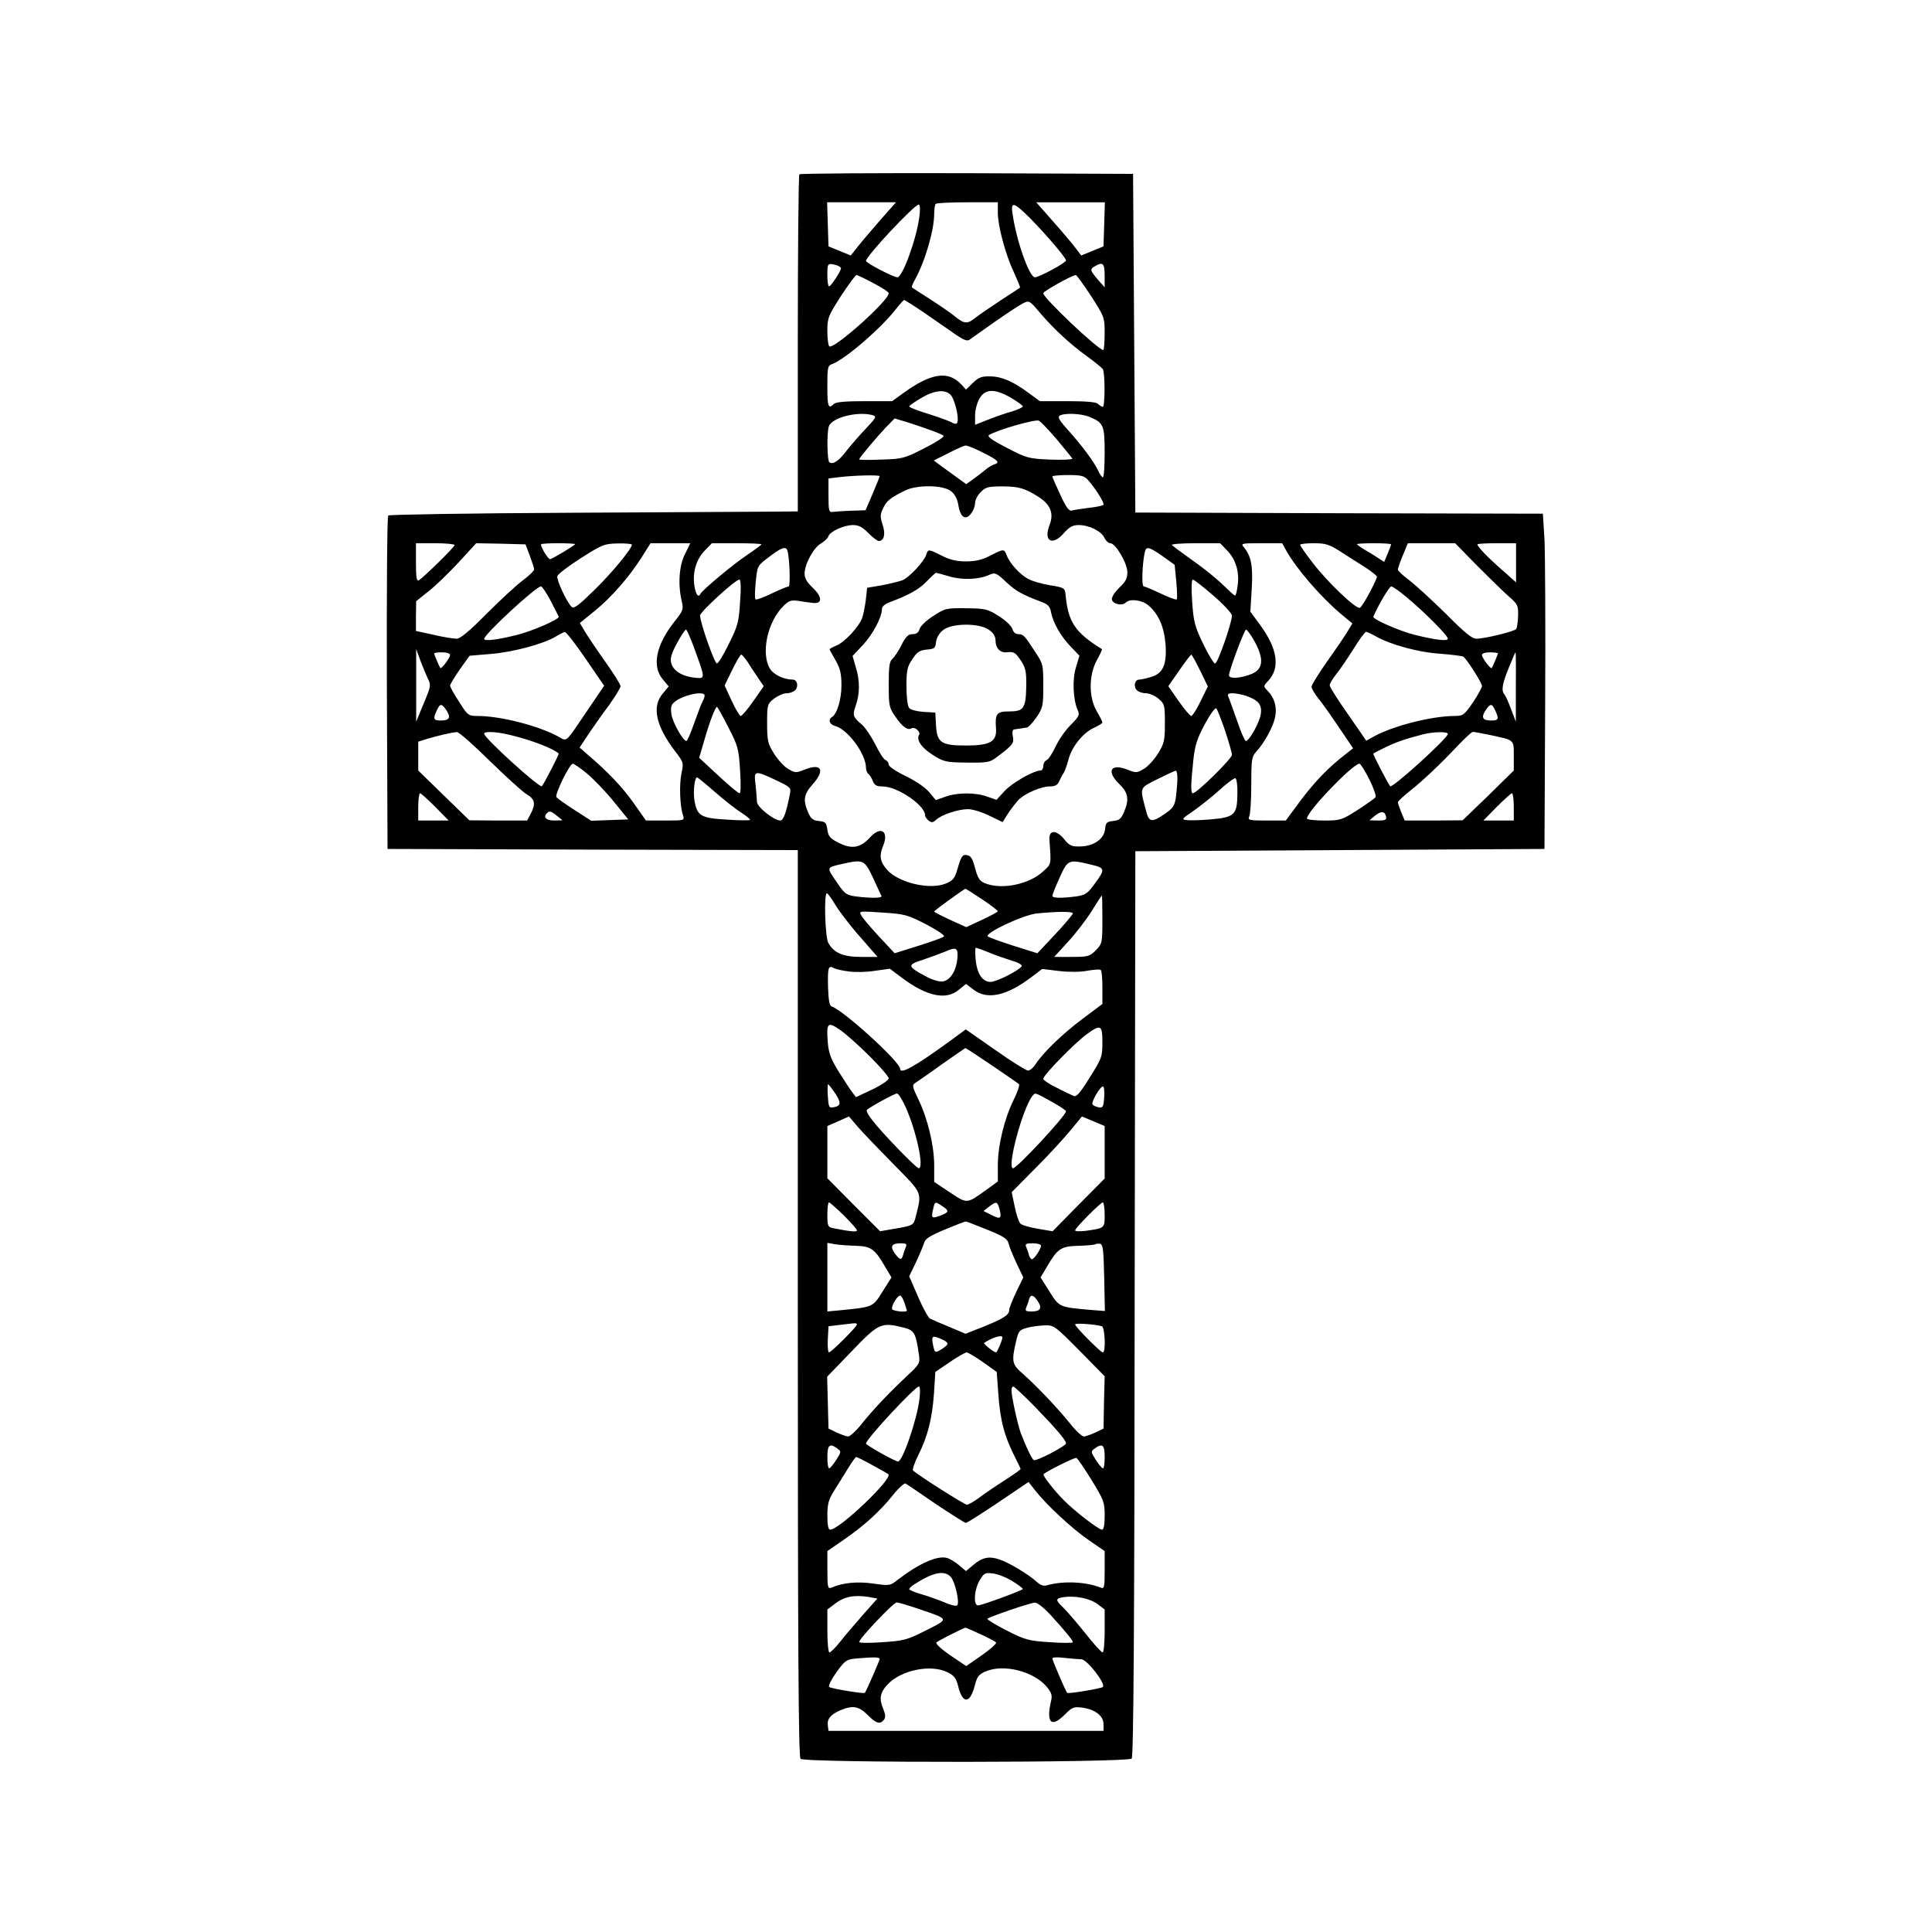<?xml version="1.0" standalone="no"?>
<!DOCTYPE svg PUBLIC "-//W3C//DTD SVG 20010904//EN"
 "http://www.w3.org/TR/2001/REC-SVG-20010904/DTD/svg10.dtd">
<svg version="1.0" xmlns="http://www.w3.org/2000/svg"
 width="850pt" height="850pt" viewBox="0 0 850 850"
 preserveAspectRatio="xMidYMid meet">
<g transform="translate(0,850) scale(0.1,-0.1)"
fill="#000000" stroke="none">
<path d="M3517 7733 c-4 -3 -7 -339 -7 -745 l0 -738 -107 -1 c-60 0 -463 -3
-898 -5 -434 -2 -793 -8 -797 -12 -5 -5 -7 -336 -6 -738 l3 -729 903 -3 902
-2 0 -1993 c0 -1537 3 -1996 12 -2005 19 -19 1441 -17 1457 1 8 10 12 553 13
2003 l3 1989 900 5 900 5 3 625 c2 344 0 676 -3 737 l-7 113 -896 2 -897 3 -5
745 -5 745 -731 3 c-402 1 -734 -1 -737 -5z m356 -201 c-37 -43 -82 -95 -99
-117 l-31 -39 -49 20 -49 20 -3 97 -3 97 152 0 151 0 -69 -78z m517 33 c0 -59
33 -183 71 -264 16 -35 28 -65 27 -66 -2 -2 -41 -28 -88 -58 -47 -31 -96 -65
-110 -76 -34 -28 -49 -26 -90 8 -19 15 -69 50 -110 76 -41 26 -77 49 -78 51
-2 1 3 15 12 31 45 80 86 219 86 292 0 21 3 41 7 44 3 4 66 7 140 7 l133 0 0
-45z m468 -52 l-3 -97 -49 -20 -49 -20 -26 34 c-14 19 -59 72 -99 117 l-73 83
151 0 151 0 -3 -97z m-813 35 c-12 -97 -74 -268 -97 -268 -17 0 -138 63 -138
72 0 21 213 248 232 248 6 0 7 -22 3 -52z m484 -5 c73 -74 161 -177 161 -189
0 -10 -118 -74 -137 -74 -24 0 -81 159 -98 278 -9 57 4 54 74 -15z m-851 -209
c12 -4 22 -10 22 -14 0 -13 -44 -79 -52 -80 -5 0 -8 23 -8 50 0 52 1 53 38 44z
m1182 -46 l0 -52 -30 34 c-35 41 -36 46 -12 59 34 20 42 13 42 -41z m-1017
-34 c37 -19 67 -39 67 -44 0 -33 -240 -247 -261 -234 -5 3 -9 33 -9 67 0 59 4
67 60 155 33 50 64 92 68 92 4 0 38 -16 75 -36z m957 -56 c59 -92 60 -94 60
-165 0 -40 -3 -73 -6 -73 -22 0 -264 229 -264 250 0 9 125 78 143 80 4 0 34
-42 67 -92z m-731 -76 c47 -33 108 -74 134 -93 35 -24 52 -31 62 -24 8 6 57
40 110 78 53 37 109 74 125 82 28 14 29 14 76 -42 64 -74 131 -136 207 -191
34 -25 65 -50 69 -56 10 -15 10 -166 0 -166 -4 0 -14 6 -21 13 -8 8 -50 12
-134 12 l-122 0 -45 33 c-71 53 -121 75 -172 76 -39 1 -52 -4 -77 -28 l-31
-30 -21 23 c-57 61 -133 50 -254 -38 l-50 -36 -122 0 c-84 0 -126 -4 -134 -12
-25 -25 -29 -12 -29 77 0 85 1 91 23 99 59 23 217 160 281 244 16 20 31 37 34
37 3 0 44 -26 91 -58z m114 -360 c17 -19 37 -98 29 -120 -3 -9 -10 -9 -30 2
-15 7 -62 24 -104 37 -43 13 -78 27 -78 31 0 3 24 20 53 37 59 35 106 39 130
13z m265 -12 c28 -17 52 -34 52 -38 0 -4 -21 -14 -47 -22 -27 -7 -74 -24 -105
-36 l-58 -23 0 42 c0 24 9 56 20 75 26 42 66 43 138 2z m-611 -76 c21 -6 20
-9 -26 -58 -27 -28 -65 -72 -85 -97 -35 -47 -60 -64 -77 -53 -10 6 -12 134 -2
159 14 38 125 66 190 49z m956 -8 c62 -26 67 -36 67 -157 0 -60 -3 -109 -8
-109 -4 0 -13 13 -20 28 -16 37 -75 116 -136 183 -35 39 -44 54 -34 60 20 13
95 10 131 -5z m-709 -55 c33 -11 63 -24 67 -28 5 -5 -33 -29 -84 -55 -88 -45
-96 -47 -189 -50 -54 -2 -98 -2 -98 1 0 6 71 91 115 138 l41 42 44 -13 c25 -8
72 -23 104 -35z m567 -46 c35 -42 65 -79 67 -83 1 -4 -43 -6 -97 -4 -96 4
-103 6 -192 52 -64 33 -87 50 -78 56 38 23 205 71 220 63 9 -5 45 -43 80 -84z
m-325 -57 c67 -34 76 -43 46 -52 -10 -4 -27 -14 -38 -24 -11 -9 -34 -27 -52
-40 l-31 -22 -72 52 -71 52 64 32 c34 18 69 33 76 34 8 0 43 -14 78 -32z
m-456 -103 c0 -3 -14 -38 -31 -78 l-31 -72 -62 -2 c-33 -1 -70 -4 -81 -5 -18
-3 -20 3 -20 72 l0 75 50 6 c68 8 175 10 175 4z m917 -17 c32 -36 73 -101 68
-109 -3 -3 -31 -10 -62 -13 -32 -4 -66 -9 -76 -12 -13 -4 -25 10 -52 69 -19
41 -35 77 -35 81 0 3 31 6 68 6 58 0 72 -3 89 -22z m-603 -49 c17 -13 28 -34
32 -60 9 -55 31 -70 55 -40 11 13 19 34 19 48 0 13 11 35 25 48 21 22 33 25
94 25 73 0 101 -8 163 -48 50 -33 65 -71 46 -121 -29 -72 12 -95 63 -36 24 27
39 35 65 35 45 0 100 -27 113 -56 6 -13 18 -24 26 -24 23 0 75 -88 75 -128 0
-27 -8 -42 -36 -68 -20 -20 -34 -41 -32 -52 4 -20 45 -29 61 -13 18 18 70 12
99 -12 45 -38 70 -95 76 -173 6 -90 -12 -128 -66 -143 -20 -6 -43 -11 -50 -11
-19 0 -26 -28 -12 -45 7 -8 25 -15 41 -15 15 0 41 -11 56 -24 27 -23 28 -29
28 -108 0 -77 -3 -89 -30 -133 -17 -27 -45 -58 -63 -68 -30 -18 -35 -18 -72
-3 -74 29 -94 -7 -35 -64 39 -38 44 -67 20 -123 -12 -29 -21 -36 -47 -39 -29
-3 -33 -7 -36 -35 -4 -44 -50 -76 -109 -77 -39 -1 -48 3 -72 33 -35 42 -67 40
-64 -4 8 -111 10 -105 -29 -140 -59 -54 -173 -79 -246 -54 -33 11 -40 22 -56
84 -8 29 -17 41 -33 43 -18 3 -24 -5 -38 -53 -14 -50 -21 -58 -53 -72 -70 -29
-206 2 -258 59 -31 34 -37 62 -20 103 29 68 -8 94 -57 40 -42 -46 -80 -52
-137 -23 -38 19 -46 29 -50 58 -4 31 -9 35 -38 38 -26 3 -35 10 -47 39 -23 54
-18 79 20 122 57 63 39 95 -35 65 -37 -15 -42 -15 -72 3 -18 10 -46 41 -63 68
-27 44 -30 56 -30 133 0 81 1 85 30 108 17 13 42 24 56 24 15 0 32 7 39 15 14
17 7 45 -12 45 -40 0 -85 22 -101 49 -40 67 -10 206 59 274 25 25 34 28 69 23
22 -4 51 -7 65 -9 39 -3 37 28 -4 67 -25 23 -36 42 -36 62 0 42 39 114 72 133
15 9 30 23 33 32 7 21 68 49 108 49 25 0 42 -9 67 -35 19 -19 40 -35 46 -35
24 0 31 31 17 72 -11 34 -11 44 2 71 15 33 32 47 95 78 52 27 169 26 204 -2z
m-2184 -237 c0 -9 -135 -141 -157 -155 -10 -6 -13 12 -13 77 l0 86 85 0 c47 0
85 -4 85 -8z m331 -47 c10 -27 19 -55 19 -60 0 -6 -23 -29 -52 -50 -29 -22
-100 -88 -159 -147 -75 -76 -114 -108 -130 -108 -13 0 -59 7 -101 17 l-78 17
0 66 1 65 56 45 c31 24 90 82 132 127 l76 83 109 -2 108 -3 19 -50z m199 51
c0 -5 -101 -66 -110 -66 -9 0 -40 51 -40 65 0 3 34 5 75 5 41 0 75 -2 75 -4z
m250 -2 c0 -18 -84 -120 -162 -197 -67 -66 -92 -86 -102 -78 -20 17 -68 118
-64 136 1 8 48 44 103 79 94 60 104 64 163 65 34 1 62 -2 62 -5z m234 -41
c-26 -50 -32 -133 -15 -207 9 -36 7 -42 -31 -90 -82 -103 -101 -197 -52 -255
l26 -31 -26 -31 c-49 -58 -31 -142 54 -254 38 -49 38 -51 28 -98 -10 -49 -7
-144 7 -184 7 -23 6 -23 -78 -23 l-85 0 -55 78 c-49 69 -110 134 -205 215
l-32 28 41 62 c23 34 64 92 91 128 26 37 48 73 48 80 0 8 -31 57 -68 109 -37
52 -77 112 -89 132 l-22 37 64 52 c75 61 152 149 208 237 l39 62 88 0 87 0
-23 -47z m336 42 c0 -2 -28 -23 -62 -46 -61 -40 -199 -156 -206 -171 -9 -20
-21 -4 -27 35 -9 59 8 116 46 155 l31 32 109 0 c60 0 109 -2 109 -5z m2049
-27 c38 -39 55 -96 46 -155 -3 -24 -8 -43 -11 -43 -3 0 -15 10 -28 23 -52 50
-96 87 -167 137 -41 29 -78 57 -83 62 -6 4 40 8 101 8 l111 0 31 -32z m259 1
c46 -82 151 -203 239 -278 l53 -44 -22 -36 c-12 -20 -52 -79 -90 -132 -37 -53
-68 -103 -68 -110 0 -8 13 -30 28 -49 16 -19 57 -77 92 -129 l63 -93 -34 -27
c-72 -55 -134 -119 -197 -203 l-65 -88 -85 0 c-77 0 -83 2 -76 18 5 9 9 72 9
139 0 110 2 124 21 145 37 40 73 106 83 149 11 47 -2 90 -34 122 -17 17 -17
19 4 41 54 57 42 141 -34 245 l-44 60 6 100 c6 102 -2 144 -35 184 -14 16 -10
17 77 17 l92 0 17 -31z m240 -6 c31 -20 81 -52 110 -70 29 -19 52 -38 50 -42
-15 -41 -65 -131 -75 -135 -17 -7 -141 111 -207 197 -31 40 -56 76 -56 80 0 4
27 7 60 7 52 0 68 -5 118 -37z m222 32 c0 -3 -7 -22 -15 -41 l-15 -36 -27 17
c-14 10 -41 26 -60 37 -18 11 -33 22 -33 24 0 2 34 4 75 4 41 0 75 -2 75 -5z
m378 -93 c54 -54 116 -115 140 -136 40 -35 42 -40 41 -86 -1 -27 -5 -53 -8
-57 -7 -11 -139 -43 -175 -43 -20 0 -52 26 -133 108 -60 59 -132 125 -160 147
-29 21 -53 44 -53 49 0 6 10 34 22 63 l22 53 104 0 104 0 96 -98z m172 12 l0
-86 -62 55 c-62 54 -108 102 -108 112 0 3 38 5 85 5 l85 0 0 -86z m-3206 54
c10 -30 14 -158 6 -158 -5 0 -39 -14 -75 -31 -36 -18 -68 -29 -71 -26 -4 3 -3
38 1 77 7 71 7 71 59 110 53 41 74 48 80 28z m1651 -25 l53 -38 7 -73 c4 -40
5 -76 2 -79 -4 -3 -35 9 -71 26 -36 17 -69 31 -74 31 -10 0 -7 95 4 148 6 30
17 28 79 -15z m-1859 -200 c-5 -88 -10 -107 -49 -185 -23 -48 -47 -87 -53 -87
-10 -1 -74 180 -74 211 0 16 155 158 173 158 6 0 8 -36 3 -97z m2083 26 c44
-38 81 -78 81 -87 0 -32 -63 -212 -74 -211 -6 0 -30 39 -53 87 -37 77 -42 98
-48 185 -4 59 -3 97 3 97 5 0 46 -32 91 -71z m-2917 -21 c18 -35 34 -66 36
-71 5 -11 -119 -65 -186 -81 -84 -21 -142 -28 -142 -17 0 20 228 231 250 231
5 0 24 -28 42 -62z m3766 15 c76 -63 182 -169 182 -183 0 -12 -53 -6 -142 16
-67 16 -191 70 -186 81 25 57 71 133 79 133 6 0 36 -21 67 -47z m-3130 -235
c45 -124 45 -124 2 -120 -79 8 -122 49 -105 101 9 31 56 111 63 111 4 0 22
-42 40 -92z m2456 50 c48 -83 46 -131 -7 -153 -49 -20 -102 -23 -100 -5 3 28
68 200 75 200 4 0 18 -19 32 -42z m-2937 -87 l81 -118 -74 -109 c-99 -146 -88
-137 -127 -115 -85 47 -254 91 -355 91 -41 0 -44 2 -82 62 -22 33 -40 66 -40
72 1 6 20 38 43 71 l43 60 94 8 c99 8 235 45 286 77 16 10 34 19 39 19 6 1 47
-52 92 -118z m3475 100 c62 -36 187 -71 283 -77 51 -4 98 -10 103 -13 15 -10
82 -115 82 -129 0 -7 -18 -40 -40 -73 -39 -56 -43 -59 -83 -59 -101 -1 -270
-44 -354 -91 l-32 -18 -80 116 c-45 63 -81 121 -81 128 0 7 13 29 29 49 16 20
50 70 76 111 25 41 50 75 55 75 5 0 24 -9 42 -19z m-4170 -186 c15 -29 14 -34
-18 -110 l-33 -80 0 160 0 160 18 -50 c10 -27 25 -63 33 -80z m98 103 c-1 -14
-39 -64 -43 -57 -5 7 -27 60 -27 64 0 3 16 5 35 5 22 0 35 -5 35 -12z m4610 7
c0 -4 -22 -57 -27 -64 -4 -7 -42 43 -43 57 0 7 13 12 35 12 19 0 35 -2 35 -5z
m79 -147 l0 -153 -21 55 c-11 30 -24 59 -29 65 -15 16 -10 46 19 117 15 37 28
68 30 68 1 0 2 -69 1 -152z m-3380 110 c11 -18 32 -50 46 -70 l25 -37 -46 -66
c-25 -36 -50 -65 -55 -65 -5 0 -23 30 -40 67 l-31 67 33 68 c18 37 36 68 40
68 4 0 16 -15 28 -32z m1991 -38 l34 -70 -32 -65 c-17 -36 -36 -65 -41 -65 -5
0 -30 29 -55 65 l-46 66 48 69 c26 38 50 69 53 70 3 0 20 -32 39 -70z m-2180
-110 c0 -6 -4 -18 -10 -28 -5 -9 -21 -52 -36 -94 -15 -43 -30 -78 -34 -78 -15
0 -60 80 -66 117 -4 30 -2 42 13 54 35 31 133 52 133 29z m2381 -1 c55 -19 72
-39 66 -80 -5 -36 -50 -119 -66 -119 -4 0 -22 39 -38 88 -17 48 -34 95 -38
105 -6 13 -2 17 17 17 14 0 40 -5 59 -11z m-3517 -64 c21 -32 13 -45 -25 -45
-32 0 -35 7 -17 45 14 31 21 31 42 0z m4614 0 c18 -38 15 -45 -17 -45 -38 0
-46 13 -25 45 21 31 28 31 42 0z m-3374 -74 c43 -83 46 -96 52 -190 4 -61 3
-101 -2 -101 -6 0 -48 35 -94 78 l-84 78 22 75 c22 78 49 149 56 149 3 0 25
-40 50 -89z m2186 -16 c16 -49 30 -97 30 -106 0 -17 -155 -169 -172 -169 -10
0 -9 39 2 145 7 65 16 94 50 158 25 46 46 75 51 70 5 -5 22 -49 39 -98z
m-3235 -133 c72 -70 145 -137 163 -147 35 -21 40 -41 17 -85 l-16 -30 -127 0
-127 1 -112 109 -113 110 0 64 0 63 38 12 c43 13 110 29 132 30 9 1 74 -57
145 -127z m95 113 c91 -22 183 -58 208 -80 3 -3 -65 -134 -74 -144 -9 -10
-254 212 -254 231 0 12 58 9 120 -7z m4120 6 c0 -18 -245 -241 -254 -230 -12
16 -77 141 -74 144 1 1 26 14 53 27 47 23 84 36 165 57 46 12 110 13 110 2z
m187 -5 c107 -23 103 -19 103 -92 l0 -64 -112 -110 -113 -109 -127 -1 -128 0
-15 36 c-8 20 -15 40 -15 44 0 5 24 27 53 50 58 46 135 119 215 204 30 31 57
56 62 56 5 0 39 -6 77 -14z m-3976 -168 c29 -24 82 -79 118 -123 l65 -80 -81
-3 -82 -3 -73 47 c-40 26 -76 51 -80 57 -8 12 58 147 72 147 5 0 33 -19 61
-42z m3443 -26 c19 -38 31 -73 28 -79 -4 -6 -40 -31 -80 -57 -69 -44 -75 -46
-147 -46 -41 0 -75 4 -75 9 0 31 202 241 231 241 5 0 24 -31 43 -68z m-844 4
c0 -18 -3 -54 -6 -80 -6 -41 -12 -51 -50 -77 -57 -39 -69 -37 -82 14 -28 106
-31 98 50 139 40 20 76 37 81 37 4 1 7 -14 7 -33z m-1767 -8 c65 -31 68 -33
62 -62 -15 -78 -28 -116 -42 -116 -28 0 -103 60 -103 83 0 12 -3 46 -6 75 -8
63 -5 64 89 20z m-267 -53 c42 -36 93 -77 115 -90 21 -14 39 -28 39 -32 0 -3
-46 -3 -102 1 -116 7 -131 16 -143 86 -6 38 1 100 12 100 2 0 38 -29 79 -65z
m2298 -8 c-1 -92 -13 -103 -118 -112 -45 -4 -93 -5 -106 -3 -23 3 -20 6 30 40
30 21 82 62 115 92 33 30 65 54 70 52 6 -2 10 -33 9 -69z m-3529 -57 l59 -60
-67 0 -67 0 0 60 c0 33 4 60 8 60 4 0 34 -27 67 -60z m4745 0 l0 -60 -67 0
-67 0 59 60 c33 33 63 60 67 60 4 0 8 -27 8 -60z m-4209 -40 l24 -19 -37 -1
c-36 0 -50 15 -31 33 10 11 19 8 44 -13z m3647 -3 c3 -14 -4 -17 -35 -17 l-38
1 24 20 c27 22 44 21 49 -4z m-2257 -269 c18 -40 35 -76 37 -80 4 -10 -49 -10
-112 -2 -44 6 -50 11 -87 66 -43 63 -44 61 26 77 93 21 98 19 136 -61z m959
58 c63 -15 64 -20 14 -87 -29 -40 -39 -47 -80 -53 -65 -8 -104 -8 -104 3 0 5
14 41 32 80 36 80 39 81 138 57z m-480 -152 c39 -26 70 -50 70 -53 0 -3 -31
-20 -70 -38 l-69 -32 -71 32 c-38 18 -70 34 -70 37 0 4 130 98 138 100 1 0 34
-21 72 -46z m-643 -28 c18 -29 66 -92 108 -139 l76 -87 -73 0 c-79 0 -120 18
-144 62 -14 25 -20 218 -6 218 4 0 21 -24 39 -54z m1173 -62 c0 -103 -1 -106
-29 -135 -27 -27 -35 -29 -106 -29 l-77 0 62 68 c34 37 80 97 103 134 23 37
43 68 45 68 1 0 2 -48 2 -106z m-775 -21 c48 -25 83 -49 78 -53 -4 -5 -55 -23
-112 -41 l-105 -33 -68 73 c-38 41 -74 83 -79 94 -11 19 -9 19 94 12 98 -6
110 -10 192 -52z m645 48 c0 -4 -35 -46 -78 -92 l-78 -83 -105 33 c-57 18
-108 37 -113 41 -15 15 154 94 214 101 90 9 160 10 160 0z m-508 -197 c-5 -56
-32 -98 -65 -102 -16 -2 -48 8 -77 24 -79 43 -80 49 -8 72 35 12 79 28 98 36
47 21 56 16 52 -30z m140 25 c29 -12 75 -28 101 -36 26 -7 45 -18 42 -24 -12
-19 -111 -69 -137 -69 -36 0 -60 36 -66 101 -2 27 -2 49 1 49 4 0 30 -9 59
-21z m-617 -83 c28 -4 79 -3 115 3 l65 9 53 -40 c110 -82 195 -100 251 -52
l31 25 33 -25 c60 -46 144 -28 252 53 l50 38 74 -9 c43 -5 94 -5 124 1 29 5
55 7 59 4 5 -2 8 -37 8 -77 l0 -73 -88 -66 c-88 -66 -172 -147 -206 -199 -10
-16 -25 -28 -33 -28 -9 0 -74 41 -145 91 l-129 90 -67 -49 c-156 -114 -222
-151 -222 -124 0 30 -249 257 -301 274 -10 3 -14 28 -16 83 -2 89 1 99 25 86
9 -5 40 -12 67 -15z m92 -374 c46 -46 83 -89 83 -96 0 -8 -32 -30 -72 -49
l-72 -34 -16 21 c-9 11 -36 53 -60 91 -35 56 -44 82 -48 127 -7 89 -1 95 55
56 26 -18 84 -70 130 -116z m1023 62 c0 -64 -3 -71 -56 -155 -45 -72 -59 -87
-72 -80 -10 4 -43 20 -74 36 -32 15 -58 33 -58 39 0 16 137 156 190 195 63 46
70 42 70 -35z m-488 -100 c62 -42 117 -80 121 -84 4 -3 -6 -34 -23 -68 -41
-83 -70 -201 -70 -289 l0 -71 -48 -35 c-91 -65 -85 -64 -163 -13 l-69 46 0 73
c0 87 -29 207 -70 291 -26 54 -28 62 -14 71 9 6 62 42 117 82 56 39 103 72
104 72 1 1 53 -33 115 -75z m-687 -125 c27 -42 25 -55 -10 -61 -18 -3 -20 3
-23 50 -2 28 -1 52 1 52 2 0 17 -19 32 -41z m1183 -16 c-3 -42 -6 -48 -23 -45
-11 2 -24 7 -28 12 -9 8 32 80 46 80 4 0 7 -21 5 -47z m-874 -43 c47 -104 83
-270 58 -270 -11 0 -166 160 -207 215 -15 19 -25 38 -21 42 12 12 121 72 132
72 6 1 23 -26 38 -59z m641 24 c36 -20 65 -39 65 -43 0 -19 -216 -251 -233
-251 -29 0 42 264 85 318 13 16 8 17 83 -24z m-693 -277 c129 -131 124 -120
97 -229 -10 -40 -10 -40 -105 -56 l-52 -9 -116 116 -116 117 0 115 0 115 48
21 47 21 40 -47 c22 -25 93 -99 157 -164z m928 54 l0 -116 -115 -116 -114
-116 -65 11 c-36 6 -71 16 -77 23 -7 7 -18 41 -25 75 l-13 63 109 110 c60 60
129 136 154 167 l46 56 50 -21 50 -21 0 -115z m-1148 -278 c32 -32 58 -61 58
-66 0 -8 -26 -6 -102 9 -26 5 -28 9 -28 60 0 30 3 54 7 54 4 0 33 -26 65 -57z
m433 41 c32 -21 31 -27 -7 -42 -39 -14 -42 -12 -33 27 8 36 8 36 40 15z m253
-16 c10 -40 3 -44 -39 -22 l-32 16 24 19 c33 25 37 24 47 -13z m462 -22 c0
-60 1 -59 -82 -71 -27 -3 -48 -3 -48 2 0 10 112 123 122 123 4 0 8 -24 8 -54z
m-517 -66 c72 -29 89 -40 94 -60 3 -14 19 -53 35 -87 l30 -63 -31 -64 c-17
-36 -31 -71 -31 -79 0 -22 -23 -37 -111 -73 l-81 -32 -71 30 c-40 16 -78 33
-86 37 -7 4 -31 47 -52 96 l-39 90 29 60 c16 34 32 72 36 85 5 20 24 32 93 61
48 20 89 36 92 35 3 0 45 -17 93 -36z m-578 -71 c67 -2 84 -14 129 -92 l28
-47 -39 -62 c-43 -69 -41 -68 -180 -82 l-63 -6 0 151 0 151 33 -6 c17 -3 59
-6 92 -7z m220 -6 c-4 -10 -10 -26 -12 -35 -7 -24 -14 -22 -36 7 -22 31 -15
45 25 45 25 0 29 -3 23 -17z m595 7 c0 -15 -30 -60 -40 -60 -4 0 -10 8 -13 18
-2 9 -8 25 -12 35 -6 14 -2 17 29 17 20 0 36 -5 36 -10z m278 -142 l3 -146
-63 5 c-138 12 -138 12 -181 81 l-39 62 28 47 c47 80 61 90 139 92 38 1 71 4
74 7 3 2 12 3 21 2 13 -3 15 -27 18 -150z m-879 -109 c6 -18 11 -34 11 -35 0
-9 -59 -3 -65 6 -6 10 22 60 35 60 5 0 13 -14 19 -31z m587 6 c20 -31 11 -45
-28 -45 -25 0 -29 3 -23 18 4 9 10 25 12 35 7 24 20 21 39 -8z m-796 -102 c0
-10 -113 -123 -123 -123 -4 0 -7 26 -5 58 l3 57 50 6 c28 3 56 7 63 7 6 1 12
-1 12 -5z m1078 -8 c13 -5 18 -115 4 -115 -10 0 -122 113 -122 123 0 7 88 1
118 -8z m-872 -6 c47 -12 53 -23 67 -121 5 -35 2 -41 -51 -90 -85 -80 -148
-147 -199 -210 -25 -32 -53 -58 -62 -58 -9 1 -32 9 -51 18 l-35 17 -3 114 -3
114 108 112 c119 124 130 129 229 104z m773 -101 l111 -113 -3 -115 -2 -115
-35 -17 c-19 -9 -42 -17 -51 -18 -9 0 -37 26 -62 58 -54 67 -144 162 -206 217
-49 42 -52 54 -30 147 10 42 14 47 47 56 20 6 56 10 79 11 40 1 45 -3 152
-111z m-606 50 c33 -16 34 -21 1 -43 -30 -19 -32 -19 -40 23 -7 35 -1 38 39
20z m267 8 c0 -12 -23 -66 -28 -66 -11 1 -57 38 -52 42 36 24 80 37 80 24z
m-85 -109 l60 -43 7 -94 c8 -120 27 -191 77 -288 12 -23 21 -43 21 -45 0 -3
-30 -24 -67 -48 -38 -24 -88 -58 -112 -76 -24 -18 -50 -33 -57 -33 -11 0 -206
124 -237 150 -4 4 6 34 23 68 42 84 61 161 69 271 l6 95 63 43 c35 24 69 43
75 43 7 -1 39 -20 72 -43z m-280 -163 c-11 -91 -74 -274 -94 -274 -13 0 -141
72 -141 79 0 19 215 251 233 251 5 0 6 -25 2 -56z m506 -31 c92 -95 139 -149
139 -163 0 -12 -131 -80 -142 -74 -9 6 -35 61 -57 119 -13 34 -41 161 -41 188
0 9 3 17 8 17 4 0 46 -39 93 -87z m-867 -186 c18 -13 17 -15 -5 -50 -13 -20
-27 -37 -31 -37 -5 0 -8 23 -8 50 0 53 10 62 44 37z m1176 -37 c0 -27 -3 -50
-7 -50 -5 0 -19 17 -32 37 -22 35 -23 37 -5 50 34 25 44 16 44 -37z m-1022
-36 c37 -20 69 -38 70 -40 22 -18 -215 -244 -256 -244 -8 0 -12 21 -12 62 0
51 5 70 30 110 17 26 44 71 61 98 17 28 33 50 36 50 3 0 35 -16 71 -36z m964
-65 c54 -88 58 -98 58 -156 0 -42 -4 -63 -12 -63 -14 0 -120 81 -168 130 -42
42 -94 109 -89 114 13 13 136 74 144 72 5 -1 35 -45 67 -97z m-685 -106 c68
-45 127 -83 132 -83 6 0 70 41 143 90 l133 90 29 -37 c50 -64 162 -168 236
-219 l70 -48 0 -84 c0 -76 -2 -83 -17 -77 -65 26 -166 31 -238 10 -13 -4 -28
1 -42 14 -34 32 -125 87 -166 100 -46 16 -76 9 -116 -25 l-31 -26 -31 26 c-17
14 -41 29 -54 32 -43 11 -124 -26 -215 -96 -34 -27 -36 -27 -108 -17 -70 10
-134 4 -184 -18 -16 -6 -18 1 -18 77 l0 84 71 49 c89 61 161 126 218 198 25
31 50 53 55 50 6 -3 66 -44 133 -90z m66 -321 c19 -21 40 -113 28 -125 -4 -4
-29 1 -55 13 -26 11 -72 27 -102 36 -29 8 -54 19 -54 22 0 4 10 14 23 22 83
53 132 63 160 32z m272 -19 c25 -15 45 -31 45 -34 0 -5 -167 -67 -195 -72 -24
-5 -20 70 6 112 19 31 23 33 60 28 21 -3 59 -18 84 -34z m-633 -69 l38 -7 -63
-71 c-34 -39 -80 -92 -100 -118 -21 -27 -43 -48 -48 -48 -5 0 -9 43 -9 94 l0
95 33 25 c42 32 84 40 149 30z m1006 -31 l32 -24 0 -95 c0 -51 -4 -94 -9 -94
-5 0 -41 39 -79 88 -39 48 -82 98 -96 111 -33 31 -33 39 2 44 51 8 117 -5 150
-30z m-785 -22 c135 -46 134 -42 31 -94 -83 -42 -98 -46 -192 -52 -58 -4 -102
-4 -102 1 0 15 151 174 165 174 7 0 51 -13 98 -29z m576 -23 c67 -73 101 -115
101 -123 0 -4 -46 -4 -101 0 -94 6 -109 10 -191 52 -49 25 -87 48 -84 51 9 9
190 71 209 71 10 1 40 -23 66 -51z m-307 -87 c35 -16 67 -33 70 -37 4 -4 -23
-29 -62 -56 l-69 -48 -70 47 c-42 29 -66 52 -61 57 7 7 103 56 127 65 1 1 30
-12 65 -28z m-442 -110 c0 -7 -57 -137 -65 -149 -4 -5 -150 19 -157 26 -5 5
10 34 32 65 37 51 44 56 83 60 83 7 107 7 107 -2z m887 -1 c25 0 109 -108 95
-122 -7 -7 -153 -31 -157 -26 -9 13 -65 143 -65 151 0 6 19 7 53 3 28 -3 62
-6 74 -6z m-587 -58 c27 -13 37 -26 45 -59 20 -82 53 -80 74 3 10 38 17 48 49
61 79 33 209 0 267 -68 22 -27 25 -38 19 -63 -22 -96 1 -119 60 -60 33 33 40
36 78 31 56 -8 93 -36 93 -73 l0 -29 -605 0 -605 0 -3 23 c-4 29 12 49 56 68
54 22 80 18 119 -21 38 -38 54 -43 72 -21 8 10 7 22 -4 50 -18 42 -13 70 19
104 58 64 192 92 266 54z"/>
<path d="M4075 6059 c-10 -30 -74 -99 -105 -112 -14 -5 -54 -15 -90 -22 l-65
-11 -6 -55 c-4 -29 -11 -66 -17 -81 -16 -39 -77 -104 -112 -118 -17 -7 -30
-14 -30 -17 0 -2 12 -24 26 -48 20 -35 26 -58 26 -110 0 -62 -19 -126 -42
-140 -18 -11 -10 -33 14 -39 55 -14 135 -122 136 -183 0 -12 5 -25 11 -28 5
-4 14 -18 19 -31 7 -19 17 -24 43 -24 65 0 187 -83 187 -127 0 -6 7 -16 15
-23 13 -10 19 -10 33 3 25 23 98 47 141 47 20 0 62 -13 94 -29 l58 -28 26 41
c15 22 36 49 47 60 32 28 97 56 134 56 24 0 35 6 42 23 6 12 14 29 20 37 5 8
14 33 20 55 13 56 62 118 109 141 23 10 41 22 41 25 0 4 -11 27 -25 50 -36 63
-35 160 1 225 14 25 24 47 22 48 -119 74 -149 120 -160 240 -3 29 -6 31 -68
41 -36 6 -79 18 -96 28 -36 18 -82 69 -95 104 -11 29 -13 29 -73 -2 -35 -18
-65 -25 -106 -25 -41 0 -71 7 -106 25 -60 30 -61 30 -69 4z m102 -95 c58 -17
131 -14 178 8 22 10 30 7 72 -33 44 -41 72 -56 160 -89 23 -9 33 -19 37 -43 9
-47 43 -107 87 -152 l38 -40 -15 -50 c-17 -54 -13 -143 7 -188 10 -22 7 -29
-31 -67 -23 -23 -53 -66 -66 -95 -14 -29 -31 -56 -39 -59 -8 -3 -15 -15 -15
-26 0 -11 -6 -20 -12 -20 -31 0 -125 -54 -158 -90 l-36 -39 -40 14 c-52 19
-131 19 -184 0 l-43 -15 -29 35 c-18 21 -59 49 -104 71 -42 20 -74 42 -74 50
0 8 -6 17 -14 20 -8 3 -28 34 -45 69 -18 35 -44 74 -59 87 -40 34 -42 40 -27
84 18 51 19 109 0 169 l-14 49 45 48 c44 47 84 122 84 158 0 11 12 22 33 30
85 32 129 56 163 91 21 22 40 39 42 39 2 0 29 -7 59 -16z"/>
<path d="M4106 5790 c-30 -19 -57 -45 -60 -57 -4 -16 -14 -23 -31 -23 -19 0
-30 -10 -49 -48 -13 -27 -32 -54 -40 -61 -13 -11 -16 -35 -16 -113 0 -94 2
-102 30 -142 30 -44 54 -61 71 -50 13 8 40 -16 33 -28 -14 -22 9 -57 58 -88
50 -32 58 -34 151 -35 93 -1 101 0 135 26 69 52 74 59 68 90 -4 19 -1 30 7 30
6 1 19 3 27 4 8 1 20 3 27 4 7 0 26 21 43 45 28 42 30 50 30 139 0 92 -1 97
-35 148 -48 74 -53 79 -75 79 -12 0 -22 9 -26 23 -3 12 -29 37 -59 56 -49 31
-58 34 -144 35 -88 1 -93 0 -145 -34z m245 -61 c20 -14 29 -29 29 -48 0 -32
20 -53 47 -51 34 4 40 0 65 -37 21 -33 24 -49 23 -115 -2 -95 -11 -108 -76
-108 -54 0 -62 -10 -57 -75 4 -58 -26 -75 -132 -75 -110 0 -128 13 -132 90
l-3 55 -52 3 c-28 2 -57 9 -63 17 -7 8 -12 48 -12 95 0 70 3 86 26 120 21 32
32 39 63 42 34 3 38 6 41 33 2 18 14 39 30 52 38 32 160 33 203 2z"/>
</g>
</svg>
